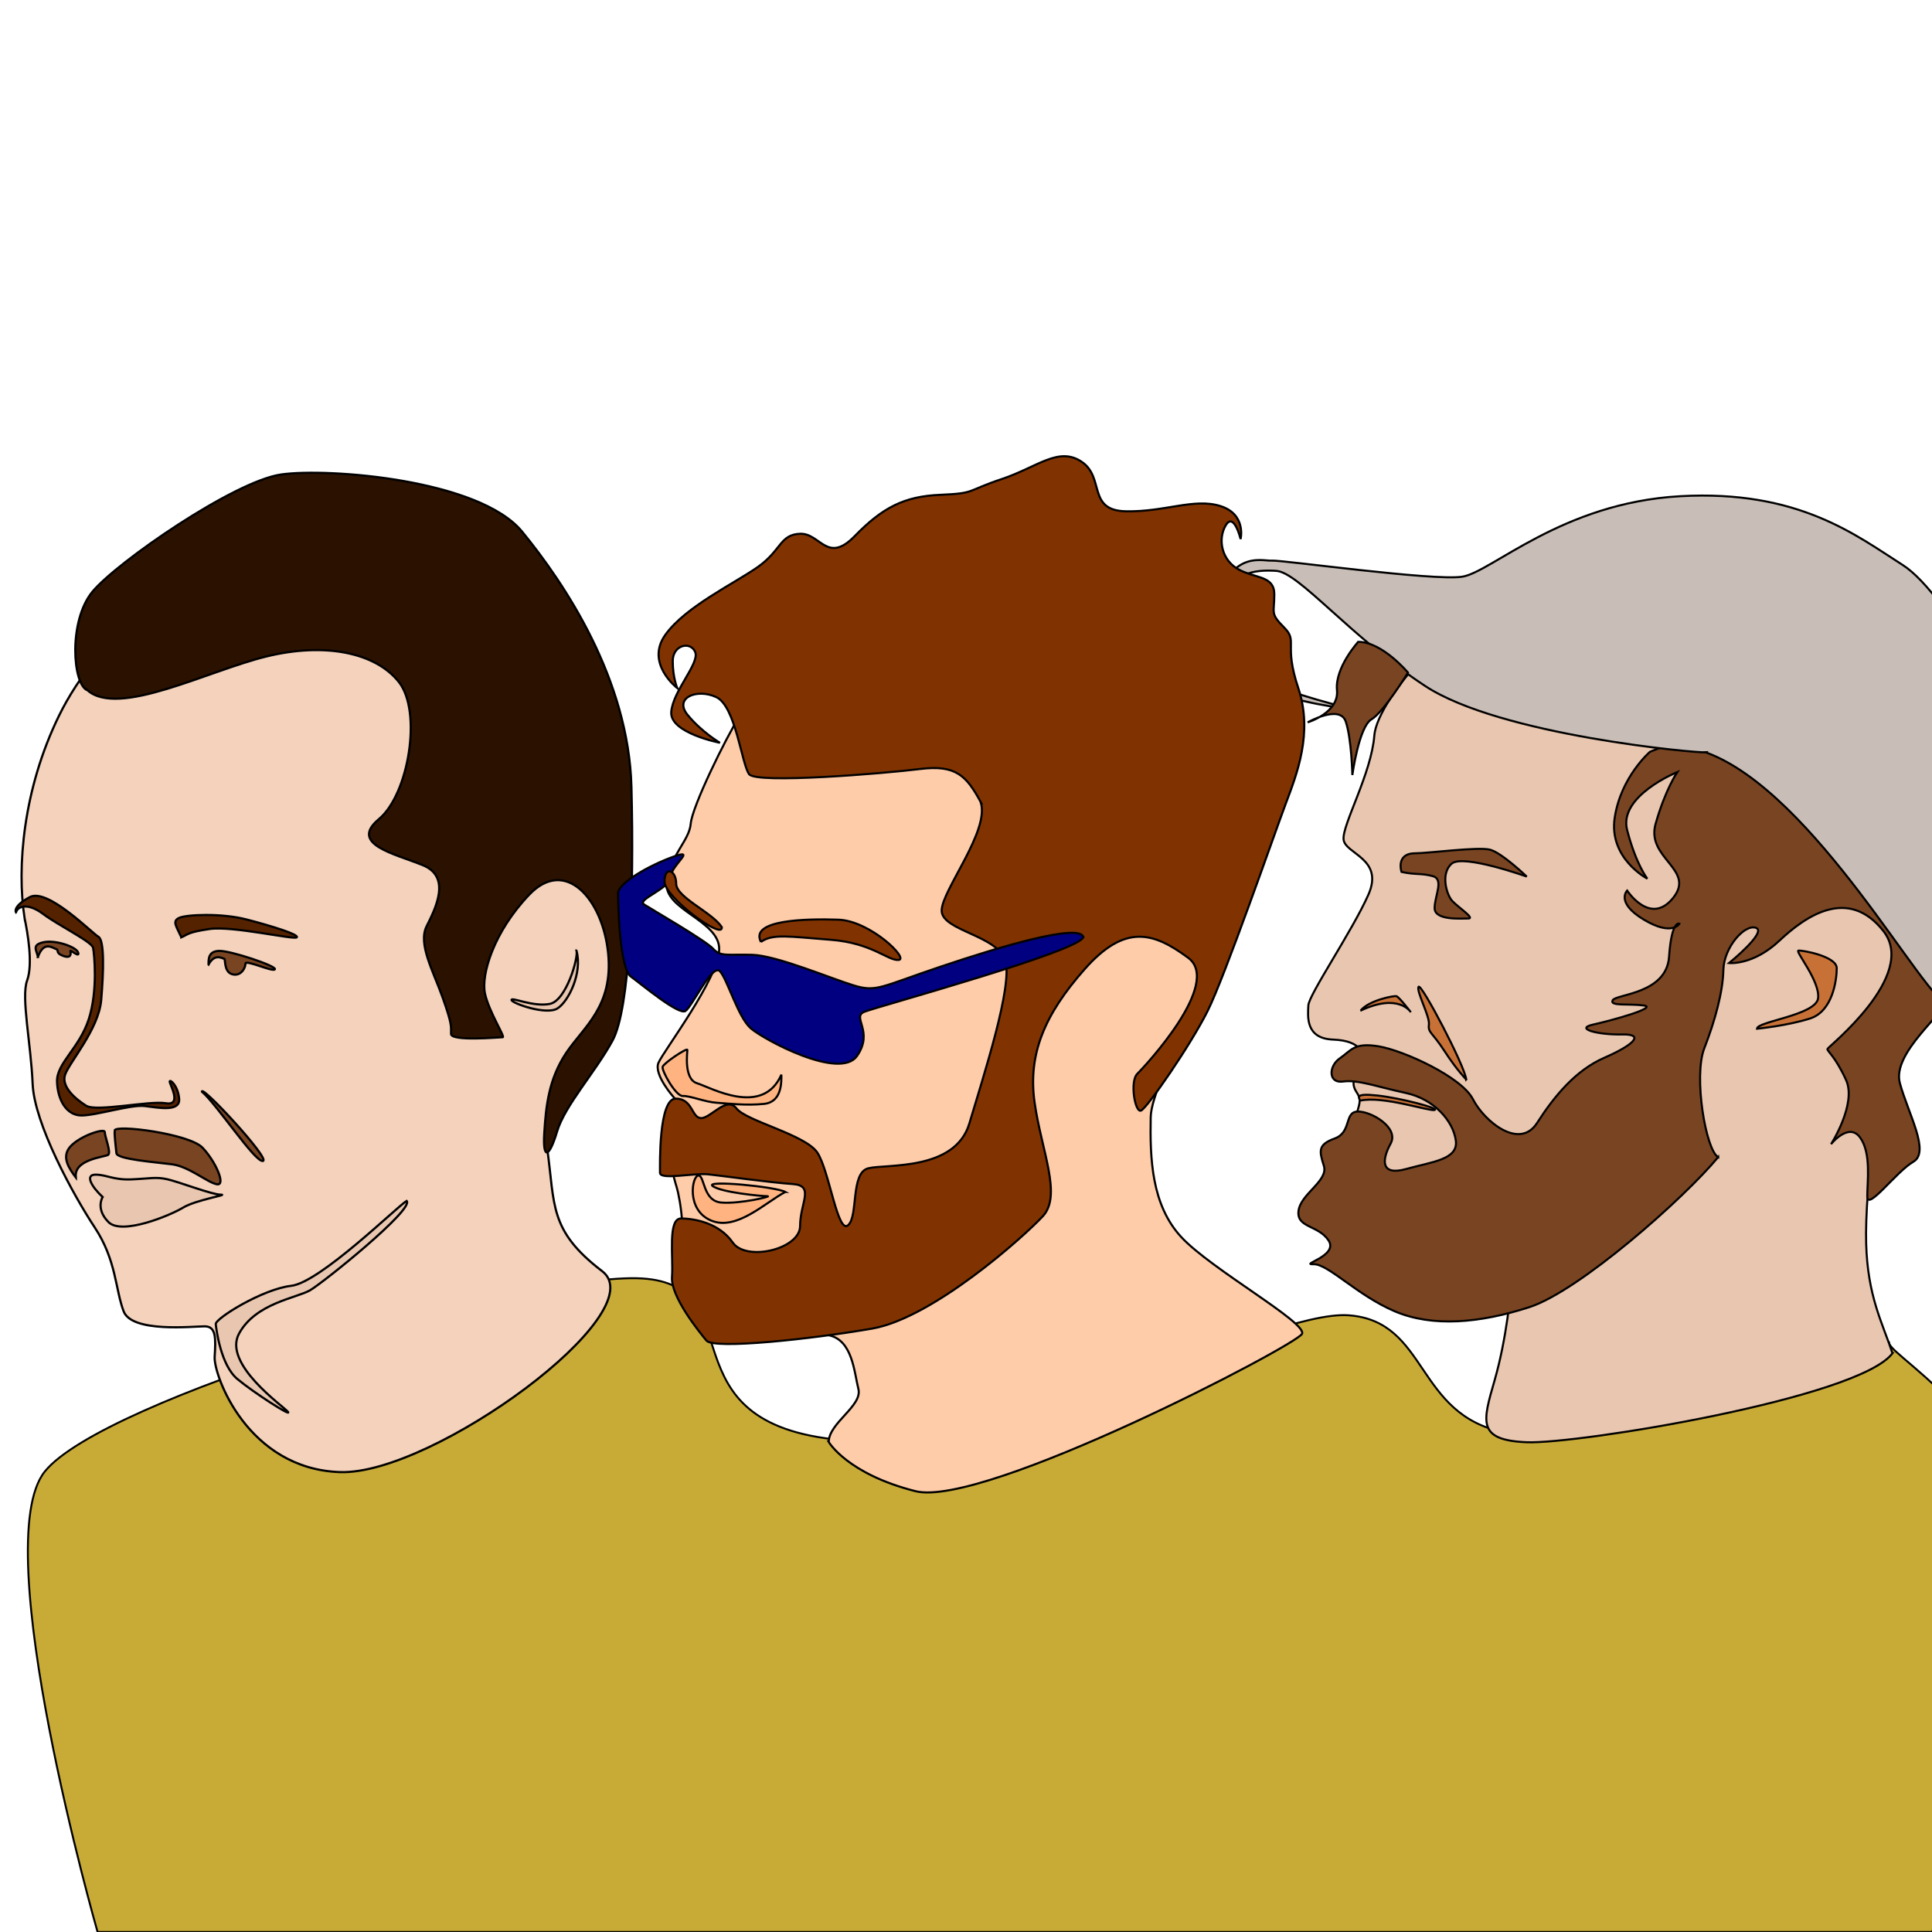 <?xml version="1.0" encoding="UTF-8" standalone="no"?>
<!-- Created with Inkscape (http://www.inkscape.org/) -->

<svg
   xmlns:dc="http://purl.org/dc/elements/1.1/"
   xmlns:cc="http://creativecommons.org/ns#"
   xmlns:rdf="http://www.w3.org/1999/02/22-rdf-syntax-ns#"
   xmlns:svg="http://www.w3.org/2000/svg"
   xmlns="http://www.w3.org/2000/svg"
   xmlns:sodipodi="http://sodipodi.sourceforge.net/DTD/sodipodi-0.dtd"
   xmlns:inkscape="http://www.inkscape.org/namespaces/inkscape"
   width="1000"
   height="1000"
   viewBox="0 0 264.583 264.583"
   id="svg4332"
   version="1.1"
   inkscape:version="0.91+devel r13925"
   sodipodi:docname="evil-genius.svg"
   inkscape:export-filename="/Users/agarone/Documents/git/art/evil-genius/evil-genius.png"
   inkscape:export-xdpi="144"
   inkscape:export-ydpi="144">
  <defs
     id="defs4334" />
  <sodipodi:namedview
     id="base"
     pagecolor="#ffffff"
     bordercolor="#666666"
     borderopacity="1.0"
     inkscape:pageopacity="0.0"
     inkscape:pageshadow="2"
     inkscape:zoom="0.98994949"
     inkscape:cx="511.4641"
     inkscape:cy="428.883"
     inkscape:document-units="px"
     inkscape:current-layer="layer7"
     showgrid="false"
     units="px"
     showguides="true"
     inkscape:guide-bbox="true"
     inkscape:window-width="1920"
     inkscape:window-height="1151"
     inkscape:window-x="0"
     inkscape:window-y="1"
     inkscape:window-maximized="1">
    <sodipodi:guide
       position="264.583,0"
       orientation="1,0"
       id="guide4340"
       inkscape:label=""
       inkscape:color="rgb(0,0,255)" />
    <sodipodi:guide
       position="0,0"
       orientation="1,0"
       id="guide4342"
       inkscape:label=""
       inkscape:color="rgb(0,0,255)" />
    <sodipodi:guide
       position="0,0"
       orientation="0,1"
       id="guide4344"
       inkscape:label=""
       inkscape:color="rgb(0,0,255)" />
    <sodipodi:guide
       position="0,264.583"
       orientation="0,1"
       id="guide4346"
       inkscape:label=""
       inkscape:color="rgb(0,0,255)" />
  </sodipodi:namedview>
  <g
     inkscape:label="BG"
     inkscape:groupmode="layer"
     id="layer1"
     transform="translate(0,-32.417)"
     style="display:none">
    <rect
       style="opacity:1;fill:#ffffff;fill-opacity:1;stroke:none;stroke-width:11.608;stroke-miterlimit:4;stroke-dasharray:none;stroke-opacity:1"
       id="rect5606"
       width="264.583"
       height="264.583"
       x="0"
       y="32.417" />
  </g>
  <g
     inkscape:groupmode="layer"
     id="layer7"
     inkscape:label="Shirt">
    <path
       style="fill:#c8ab37;fill-rule:evenodd;stroke:#000000;stroke-width:0.265px;stroke-linecap:butt;stroke-linejoin:miter;stroke-opacity:1"
       d="m 13.363,264.583 c 0,0 -15.234,-53.187 -7.216,-63.076 8.018,-9.889 62.808,-26.192 80.181,-26.46 17.373,-0.267 4.009,18.709 26.727,21.916 22.718,3.207 60.67,-17.64 71.628,-16.838 10.958,0.802 9.087,13.631 21.382,16.036 12.294,2.405 52.639,-14.433 52.639,-12.294 0,2.138 22.464,13.363 18.188,38.754 -4.276,25.391 -12.308,41.961 -12.308,41.961 z"
       id="path4994"
       inkscape:connector-curvature="0"
       sodipodi:nodetypes="cssssssscc" />
  </g>
  <g
     inkscape:groupmode="layer"
     id="layer4"
     inkscape:label="Stefan">
    <path
       style="fill:#f4d2bc;fill-rule:evenodd;stroke:#000000;stroke-width:0.301px;stroke-linecap:butt;stroke-linejoin:miter;stroke-opacity:1;fill-opacity:1"
       d="M 3.363,125.721 C 2.288,118.843 3.148,108.095 8.092,97.992 13.036,87.889 26.363,73.487 49.149,74.347 c 22.785,0.86 33.318,21.496 34.608,38.477 1.29,16.982 0,28.589 -1.075,30.094 -1.075,1.505 -8.813,6.664 -7.738,14.402 1.075,7.738 0.215,11.178 7.524,16.767 7.309,5.589 -23.215,27.944 -35.898,27.515 -12.682,-0.43 -17.325,-13.276 -17.173,-15.784 0.152,-2.508 0.228,-4.18 -1.368,-4.18 -1.596,0 -9.956,0.912 -11.096,-2.052 -1.14,-2.964 -0.988,-6.992 -3.952,-11.476 -2.964,-4.484 -8.284,-14.212 -8.512,-19.684 -0.228,-5.472 -1.596,-11.856 -0.76,-14.136 0.836,-2.28 0.069,-6.574 -0.346,-8.569 z"
       id="path4935"
       inkscape:connector-curvature="0" />
    <path
       style="fill:#552200;fill-rule:evenodd;stroke:#000000;stroke-width:0.301px;stroke-linecap:butt;stroke-linejoin:miter;stroke-opacity:1"
       d="m 24.836,128.362 c -0.684,-1.52 -1.292,-2.204 -0.304,-2.66 0.988,-0.456 5.776,-0.684 9.272,0.228 3.496,0.912 7.144,2.052 6.84,2.432 -0.304,0.38 -8.816,-1.596 -11.932,-1.14 -3.116,0.456 -2.964,0.76 -3.876,1.14 z"
       id="path4937"
       inkscape:connector-curvature="0" />
    <path
       style="fill:#552200;fill-rule:evenodd;stroke:#000000;stroke-width:0.301px;stroke-linecap:butt;stroke-linejoin:miter;stroke-opacity:1"
       d="m 2.189,124.943 c 0.228,-0.836 1.596,-1.368 3.724,0.228 2.128,1.596 6.688,3.8 6.84,4.636 0.152,0.836 0.684,5.852 -0.608,9.804 -1.292,3.952 -4.408,6.004 -4.332,8.512 0.076,2.508 1.292,4.636 3.344,4.636 2.052,0 6.764,-1.52 8.664,-1.292 1.9,0.228 4.864,0.836 4.712,-0.988 -0.152,-1.824 -1.292,-2.736 -1.292,-2.356 0,0.38 1.748,3.344 -0.532,2.964 -2.28,-0.38 -9.5,1.216 -10.906,0.342 -1.406,-0.874 -3.458,-2.584 -2.888,-4.256 0.57,-1.672 4.598,-6.232 4.94,-10.184 0.342,-3.952 0.456,-8.246 -0.38,-8.702 -0.836,-0.456 -6.954,-6.726 -9.386,-5.434 -2.432,1.292 -1.9,2.09 -1.9,2.09 z"
       id="path4939"
       inkscape:connector-curvature="0" />
    <path
       style="fill:#784421;fill-rule:evenodd;stroke:#000000;stroke-width:0.301px;stroke-linecap:butt;stroke-linejoin:miter;stroke-opacity:1"
       d="m 5.191,131.06 c -0.152,-0.912 -0.912,-1.634 0.722,-2.014 1.634,-0.38 4.522,0.608 4.788,1.406 0.266,0.798 -1.14,-0.494 -1.064,-0.19 0.076,0.304 0.152,1.064 -0.988,0.646 -1.14,-0.418 -0.494,-0.798 -0.988,-0.95 -0.494,-0.152 -1.672,-1.14 -2.47,1.102 z"
       id="path4941"
       inkscape:connector-curvature="0" />
    <path
       style="fill:#784421;fill-rule:evenodd;stroke:#000000;stroke-width:0.301px;stroke-linecap:butt;stroke-linejoin:miter;stroke-opacity:1"
       d="m 28.56,132.086 c 0,-0.684 -0.076,-1.862 1.52,-1.862 1.596,0 7.752,2.052 7.562,2.508 -0.19,0.456 -4.028,-1.368 -4.028,-0.76 0,0.608 -0.646,1.786 -1.824,1.444 -1.178,-0.342 -0.874,-2.128 -1.102,-2.128 -0.228,0 -1.254,-0.798 -2.128,0.798 z"
       id="path4943"
       inkscape:connector-curvature="0" />
    <path
       style="fill:#784421;fill-rule:evenodd;stroke:#000000;stroke-width:0.301px;stroke-linecap:butt;stroke-linejoin:miter;stroke-opacity:1"
       d="m 27.648,149.49 c 0,-0.912 9.424,9.272 8.36,9.5 -1.064,0.228 -6.308,-7.752 -8.36,-9.5 z"
       id="path4945"
       inkscape:connector-curvature="0" />
    <path
       style="fill:#784421;fill-rule:evenodd;stroke:#000000;stroke-width:0.301px;stroke-linecap:butt;stroke-linejoin:miter;stroke-opacity:1"
       d="m 10.396,161.27 c -0.912,-1.216 -2.052,-2.812 -0.76,-4.256 1.292,-1.444 4.712,-2.584 4.712,-1.976 0,0.608 0.912,2.812 0.456,3.116 -0.456,0.304 -4.788,0.608 -4.408,3.116 z"
       id="path4947"
       inkscape:connector-curvature="0" />
    <path
       style="fill:#784421;fill-rule:evenodd;stroke:#000000;stroke-width:0.301px;stroke-linecap:butt;stroke-linejoin:miter;stroke-opacity:1"
       d="m 15.716,154.81 c 0.076,-0.836 10.184,0.456 12.008,2.356 1.824,1.9 3.268,5.244 1.976,5.016 -1.292,-0.228 -3.8,-2.432 -6.156,-2.736 -2.356,-0.304 -7.524,-0.684 -7.6,-1.52 -0.076,-0.836 -0.304,-2.508 -0.228,-3.116 z"
       id="path4949"
       inkscape:connector-curvature="0" />
    <path
       style="fill:#2b1100;fill-rule:evenodd;stroke:#000000;stroke-width:0.301px;stroke-linecap:butt;stroke-linejoin:miter;stroke-opacity:1"
       d="M 11.992,94.543 C 9.94,93.783 9.333,85.043 12.676,81.015 16.02,76.987 32.056,65.891 38.516,64.979 c 6.46,-0.912 27.132,0.684 32.983,7.828 5.852,7.144 14.592,20.216 14.972,34.959 0.38,14.744 -0.228,30.4 -2.584,34.731 -2.356,4.332 -6.536,8.892 -7.6,12.464 -1.064,3.572 -1.976,3.952 -1.748,0.228 0.228,-3.724 0.608,-7.372 2.964,-10.944 2.356,-3.572 6.536,-6.384 5.776,-13.756 -0.76,-7.372 -5.852,-13.148 -10.792,-7.98 -4.94,5.168 -6.612,11.02 -6.08,13.528 0.532,2.508 2.812,6.004 2.432,6.004 -0.38,0 -7.068,0.608 -7.068,-0.456 0,-1.064 0.152,-1.292 -1.14,-4.94 -1.292,-3.648 -3.42,-7.372 -2.204,-9.804 1.216,-2.432 3.42,-6.764 -0.532,-8.36 -3.952,-1.596 -10.108,-2.888 -6.004,-6.308 4.104,-3.42 5.928,-14.744 2.736,-18.772 -3.192,-4.028 -10.108,-5.472 -18.164,-3.496 -8.056,1.976 -20.216,8.36 -24.472,4.636 z"
       id="path4951"
       inkscape:connector-curvature="0" />
    <path
       style="fill:#e9c6af;fill-rule:evenodd;stroke:#000000;stroke-width:0.301px;stroke-linecap:butt;stroke-linejoin:miter;stroke-opacity:1"
       d="m 78.947,130.186 c 0.304,0.836 -1.368,6.84 -3.648,7.296 -2.28,0.456 -5.32,-0.988 -5.244,-0.532 0.076,0.456 4.788,2.128 6.308,1.14 1.52,-0.988 3.42,-4.864 2.584,-7.904 z"
       id="path4953"
       inkscape:connector-curvature="0" />
    <path
       style="fill:#e9c6af;fill-rule:evenodd;stroke:#000000;stroke-width:0.301px;stroke-linecap:butt;stroke-linejoin:miter;stroke-opacity:1"
       d="m 55.692,164.462 c -1.292,0.76 -11.856,11.172 -15.808,11.628 -3.952,0.456 -10.412,4.484 -10.336,5.244 0.076,0.76 0.684,5.624 2.964,7.524 2.28,1.9 7.524,5.244 6.916,4.484 -0.608,-0.76 -8.968,-6.536 -6.688,-10.716 2.28,-4.18 7.904,-4.864 9.728,-5.928 1.824,-1.064 14.288,-11.096 13.224,-12.236 z"
       id="path4955"
       inkscape:connector-curvature="0" />
    <path
       style="fill:#e9c6af;fill-rule:evenodd;stroke:#000000;stroke-width:0.301px;stroke-linecap:butt;stroke-linejoin:miter;stroke-opacity:1"
       d="m 14.057,163.93 c -1.505,-1.397 -2.472,-3.063 -0.967,-3.063 1.505,0 2.418,0.752 4.944,0.645 2.526,-0.107 3.332,-0.376 4.944,0 1.612,0.376 6.073,2.096 7.255,2.096 1.182,0 -3.386,0.699 -5.159,1.773 -1.773,1.075 -8.383,3.815 -10.21,1.988 C 13.036,165.542 14.057,163.93 14.057,163.93 Z"
       id="path4957"
       inkscape:connector-curvature="0" />
  </g>
  <g
     inkscape:groupmode="layer"
     id="layer6"
     inkscape:label="Mike">
    <path
       style="fill:#e9c6af;fill-rule:evenodd;stroke:#000000;stroke-width:0.281;stroke-linecap:butt;stroke-linejoin:miter;stroke-opacity:1;stroke-miterlimit:4;stroke-dasharray:none"
       d="m 259.173,185.326 c -1.403,-4.21 -3.408,-7.818 -3.608,-15.035 -0.2,-7.217 1.604,-24.991 6.616,-34.613 5.012,-9.622 -44.704,-55.395 -53.123,-54.593 -8.419,0.802 -20.447,14.433 -20.848,19.645 -0.401,5.212 -4.41,12.228 -4.21,14.233 0.2,2.005 5.593,2.602 3.396,7.563 -2.197,4.961 -8.151,13.679 -8.221,15.167 -0.071,1.488 -0.425,4.536 3.402,4.678 3.827,0.142 4.607,1.984 3.615,3.756 -0.992,1.772 -1.063,2.481 -0.354,3.544 0.709,1.063 0.213,1.701 -0.071,3.048 -0.283,1.347 -3.615,9.072 -2.481,12.19 1.134,3.118 23.672,8.788 23.672,10.348 0,1.559 -0.638,8.08 -2.268,13.75 -1.63,5.67 -2.481,8.221 4.394,8.505 6.875,0.283 45.48,-6.015 50.09,-12.186 z"
       id="path4975"
       inkscape:connector-curvature="0"
       sodipodi:nodetypes="csssssscssscsssscc" />
    <path
       style="fill:#784421;fill-rule:evenodd;stroke:#000000;stroke-width:0.281;stroke-linecap:butt;stroke-linejoin:miter;stroke-opacity:1;stroke-miterlimit:4;stroke-dasharray:none"
       d="m 235.306,158.46 c -4.749,5.741 -19.065,18.357 -25.869,20.554 -6.804,2.197 -13.254,2.764 -18.427,0.567 -5.174,-2.197 -9.143,-6.52 -11.127,-6.45 -1.984,0.071 3.473,-1.134 2.055,-3.26 -1.417,-2.126 -4.394,-1.701 -4.111,-4.04 0.283,-2.339 4.111,-4.111 3.473,-6.166 -0.638,-2.055 -0.851,-2.906 1.488,-3.756 2.339,-0.851 1.276,-3.615 3.118,-3.685 1.843,-0.071 5.741,2.197 4.536,4.394 -1.205,2.197 -1.417,4.465 2.126,3.473 3.544,-0.992 7.158,-1.276 6.804,-3.898 -0.354,-2.622 -2.906,-5.67 -6.875,-6.52 -3.969,-0.851 -6.52,-1.843 -8.576,-1.559 -2.055,0.283 -1.984,-2.126 -0.425,-3.189 1.559,-1.063 1.914,-2.197 5.316,-1.63 3.402,0.567 11.34,4.182 12.899,7.229 1.559,3.048 6.379,7.017 8.788,3.26 2.41,-3.756 5.316,-7.229 9.214,-8.93 3.898,-1.701 5.67,-3.26 2.41,-3.189 -3.26,0.071 -6.52,-0.78 -3.969,-1.347 2.551,-0.567 9.001,-2.339 6.946,-2.622 -2.055,-0.283 -4.678,0.142 -4.252,-0.709 0.425,-0.851 7.371,-0.851 7.725,-5.953 0.354,-5.103 1.417,-4.536 1.417,-4.536 0,0 -0.992,1.772 -4.89,-0.567 -3.898,-2.339 -2.268,-3.969 -2.268,-3.969 0,0 3.189,4.89 6.308,0.992 3.118,-3.898 -3.756,-5.386 -2.41,-10.135 1.347,-4.749 2.977,-7.087 2.977,-7.087 0,0 -8.08,3.26 -6.875,7.938 1.205,4.678 2.764,6.662 2.764,6.662 0,0 -5.316,-2.764 -4.465,-8.363 0.85,-5.599 4.819,-9.001 4.819,-9.001 0,0 7.796,-3.544 11.907,-0.921 4.111,2.622 29.129,32.744 28.917,34.658 -0.213,1.914 -7.725,7.442 -6.591,11.623 1.134,4.182 4.182,9.426 1.843,10.773 -2.339,1.347 -6.308,6.804 -6.308,4.749 0,-2.055 0.567,-5.953 -0.992,-8.08 -1.559,-2.126 -3.969,0.921 -3.969,0.921 0,0 3.544,-5.528 2.055,-8.788 -1.488,-3.26 -2.622,-3.969 -2.551,-4.252 0.071,-0.283 12.474,-10.064 7.654,-16.159 -4.819,-6.095 -10.631,-2.055 -14.246,1.347 -3.615,3.402 -6.875,3.048 -6.875,3.048 0,0 5.245,-4.252 3.685,-4.819 -1.559,-0.567 -4.394,2.693 -4.465,5.741 -0.071,3.048 -1.134,6.946 -2.622,10.773 -1.488,3.827 0.213,13.962 1.914,14.884 z"
       id="path4977"
       inkscape:connector-curvature="0" />
    <path
       style="fill:#c87137;fill-rule:evenodd;stroke:#000000;stroke-width:0.281;stroke-linecap:butt;stroke-linejoin:miter;stroke-opacity:1;stroke-miterlimit:4;stroke-dasharray:none"
       d="m 200.79,147.828 c -0.142,-1.772 -6.166,-13.254 -6.52,-12.687 -0.354,0.567 1.559,4.04 1.417,5.174 -0.142,1.134 0.425,0.992 2.126,3.615 1.701,2.622 2.977,3.898 2.977,3.898 z"
       id="path4979"
       inkscape:connector-curvature="0" />
    <path
       style="fill:#c87137;fill-rule:evenodd;stroke:#000000;stroke-width:0.281;stroke-linecap:butt;stroke-linejoin:miter;stroke-opacity:1;stroke-miterlimit:4;stroke-dasharray:none"
       d="m 186.332,138.402 c 1.134,-1.417 4.536,-2.055 4.89,-1.984 0.354,0.071 1.984,2.197 1.984,2.197 0,0 -1.63,-2.693 -6.875,-0.213 z"
       id="path4981"
       inkscape:connector-curvature="0" />
    <path
       style="fill:#784421;fill-rule:evenodd;stroke:#000000;stroke-width:0.281;stroke-linecap:butt;stroke-linejoin:miter;stroke-opacity:1;stroke-miterlimit:4;stroke-dasharray:none"
       d="m 191.931,119.408 c -0.354,-1.276 0,-2.551 1.843,-2.551 1.843,0 8.647,-0.921 10.277,-0.496 1.63,0.425 5.032,3.685 5.032,3.685 0,0 -8.718,-3.118 -10.277,-1.772 -1.559,1.347 -0.709,4.252 0.071,5.103 0.78,0.851 3.189,2.41 2.197,2.41 -0.992,0 -4.607,0.283 -4.607,-1.417 0,-1.701 1.347,-3.969 -0.283,-4.394 -1.63,-0.425 -2.268,-0.142 -4.252,-0.567 z"
       id="path4983"
       inkscape:connector-curvature="0" />
    <path
       style="fill:#c87137;fill-rule:evenodd;stroke:#000000;stroke-width:0.281;stroke-linecap:butt;stroke-linejoin:miter;stroke-opacity:1;stroke-miterlimit:4;stroke-dasharray:none"
       d="m 186.261,150.734 c -0.071,-0.354 -0.921,-1.063 2.339,-0.709 3.26,0.354 8.576,1.772 7.867,1.984 -0.709,0.213 -7.087,-1.984 -10.206,-1.276 z"
       id="path4985"
       inkscape:connector-curvature="0" />
    <path
       style="fill:#c87137;fill-rule:evenodd;stroke:#000000;stroke-width:0.281;stroke-linecap:butt;stroke-linejoin:miter;stroke-opacity:1;stroke-miterlimit:4;stroke-dasharray:none"
       d="m 240.622,140.883 c -0.071,-0.992 8.08,-1.843 8.363,-4.182 0.283,-2.339 -3.189,-6.45 -2.693,-6.52 0.496,-0.071 5.245,0.78 5.245,2.41 0,1.63 -0.567,5.883 -3.615,6.875 -3.048,0.992 -7.3,1.417 -7.3,1.417 z"
       id="path4987"
       inkscape:connector-curvature="0" />
    <path
       style="fill:#c8beb7;fill-rule:evenodd;stroke:#000000;stroke-width:0.281;stroke-linecap:butt;stroke-linejoin:miter;stroke-opacity:1;stroke-miterlimit:4;stroke-dasharray:none"
       d="m 233.613,103.035 c -1.203,0.1 -28.165,-2.305 -38.489,-9.121 -10.324,-6.816 -17.24,-15.536 -20.347,-15.736 -3.107,-0.2 -6.114,0.301 -6.916,4.11 -0.802,3.809 1.002,8.52 4.711,10.625 3.709,2.105 12.729,4.21 12.729,4.21 0,0 -21.149,-1.704 -19.345,-11.928 1.804,-10.224 6.816,-8.319 8.219,-8.419 1.403,-0.1 22.051,2.806 26.06,2.205 4.009,-0.601 13.632,-10.123 29.869,-11.026 16.238,-0.902 24.156,5.413 30.471,9.422 6.315,4.009 17.24,24.056 17.039,31.172 -0.2,7.116 -8.019,28.967 -10.925,28.867 -2.907,-0.1 -18.142,-28.967 -33.077,-34.38 z"
       id="path4989"
       inkscape:connector-curvature="0" />
    <path
       style="fill:#784421;fill-rule:evenodd;stroke:#000000;stroke-width:0.281;stroke-linecap:butt;stroke-linejoin:miter;stroke-opacity:1;stroke-miterlimit:4;stroke-dasharray:none"
       d="m 186.003,87.9 c 0,0 -3.207,3.508 -2.907,6.615 0.301,3.107 -4.009,4.41 -4.009,4.41 0,0 4.41,-2.506 5.212,-0.1 0.802,2.406 0.902,7.317 0.902,7.317 0,0 0.902,-6.615 2.606,-7.618 1.704,-1.002 5.012,-6.415 5.012,-6.415 0,0 -3.508,-4.21 -6.816,-4.21 z"
       id="path4991"
       inkscape:connector-curvature="0" />
  </g>
  <g
     inkscape:groupmode="layer"
     id="layer5"
     inkscape:label="Max"
     style="display:inline">
    <path
       style="fill:#ffccaa;fill-rule:evenodd;stroke:#000000;stroke-width:0.287px;stroke-linecap:butt;stroke-linejoin:miter;stroke-opacity:1"
       d="m 113.494,197.476 c 0,-2.612 4.643,-4.933 4.062,-7.254 -0.58,-2.321 -0.802,-6.629 -3.983,-7.347 -3.18,-0.718 -13.747,1.744 -15.902,-1.129 -2.154,-2.873 -4.309,-8.31 -4.206,-11.49 0.103,-3.18 -0.308,-5.54 -0.616,-6.976 -0.308,-1.436 -1.436,-3.796 -0.718,-7.182 0.718,-3.386 0.205,-5.745 0.205,-5.745 0,0 -2.873,-3.18 -2.154,-4.822 0.718,-1.641 8.207,-11.49 8.31,-15.492 0.103,-4.001 -7.694,-5.437 -7.182,-9.233 0.513,-3.796 3.078,-5.643 3.283,-8.002 0.205,-2.36 4.719,-11.593 6.771,-14.876 2.052,-3.283 69.148,-5.437 71.097,2.36 1.949,7.797 0.513,16.723 -1.641,23.596 -2.154,6.874 -13.132,23.494 -13.235,29.136 -0.103,5.643 0.103,12.003 4.206,16.415 4.104,4.412 17.236,11.696 16.517,13.235 -0.718,1.539 -43.602,23.904 -52.938,21.545 -9.336,-2.36 -11.878,-6.738 -11.878,-6.738 z"
       id="path4960"
       inkscape:connector-curvature="0" />
    <path
       style="fill:#803300;fill-rule:evenodd;stroke:#000000;stroke-width:0.287px;stroke-linecap:butt;stroke-linejoin:miter;stroke-opacity:1"
       d="m 134.298,109.828 c -1.949,-3.591 -3.386,-5.13 -8.31,-4.514 -4.924,0.616 -22.365,2.052 -23.391,0.718 -1.026,-1.334 -1.847,-9.336 -4.514,-10.567 -2.667,-1.231 -5.848,0.103 -3.899,2.462 1.949,2.36 4.411,3.796 4.411,3.796 0,0 -6.874,-1.334 -6.669,-4.206 0.205,-2.873 3.899,-6.669 3.283,-8.207 -0.616,-1.539 -3.078,-1.026 -3.078,1.231 0,2.257 0.616,3.693 0.616,3.693 0,0 -4.412,-3.386 -1.641,-7.284 2.77,-3.899 9.541,-7.079 12.722,-9.336 3.18,-2.257 2.975,-4.412 5.745,-4.514 2.77,-0.103 3.693,4.206 7.489,0.308 3.796,-3.899 6.771,-5.437 11.696,-5.643 4.924,-0.205 3.488,-0.513 8.413,-2.154 4.924,-1.641 7.797,-4.514 10.977,-2.36 3.18,2.154 0.718,6.669 6.053,6.771 5.335,0.103 9.336,-1.847 12.927,-0.718 3.591,1.129 2.77,4.514 2.77,4.514 0,0 -0.923,-3.796 -2.052,-1.847 -1.129,1.949 -0.513,4.822 1.847,6.053 2.36,1.231 4.822,0.821 4.822,3.386 0,2.565 -0.616,2.565 1.334,4.514 1.949,1.949 -0.103,2.154 1.949,8.31 2.052,6.156 -0.205,11.798 -1.744,15.902 -1.539,4.104 -8.31,23.596 -10.67,28.316 -2.36,4.719 -8.31,13.337 -9.131,13.645 -0.821,0.308 -1.539,-4.001 -0.513,-5.027 1.026,-1.026 11.696,-12.414 6.976,-15.902 -4.719,-3.488 -8.618,-4.719 -14.158,1.539 -5.54,6.258 -7.797,11.696 -6.874,18.262 0.923,6.566 3.796,12.722 1.129,15.594 -2.667,2.873 -15.081,13.953 -23.391,15.389 -8.31,1.436 -21.647,2.873 -22.673,1.641 -1.026,-1.231 -4.924,-6.053 -4.719,-8.72 0.205,-2.667 -0.616,-8.002 1.231,-8.002 1.847,0 5.232,0.616 7.079,3.283 1.847,2.667 9.233,0.923 9.233,-2.257 0,-3.18 2.052,-5.54 -1.026,-5.745 -3.078,-0.205 -9.644,-1.129 -11.593,-1.334 -1.949,-0.205 -6.566,0.821 -6.566,-0.205 0,-1.026 -0.205,-10.157 2.154,-10.157 2.36,0 2.154,2.667 3.488,2.667 1.334,0 3.488,-3.078 4.822,-1.334 1.334,1.744 9.439,3.591 11.08,6.053 1.641,2.462 2.77,11.183 4.206,9.952 1.436,-1.231 0.308,-7.182 2.77,-7.797 2.462,-0.616 11.901,0.41 13.85,-6.156 1.949,-6.566 5.95,-18.775 4.924,-22.263 -1.026,-3.488 -8.72,-4.104 -8.72,-6.874 0,-2.77 6.669,-10.977 5.335,-14.876 z"
       id="path4962"
       inkscape:connector-curvature="0" />
    <path
       style="fill:#000080;fill-rule:evenodd;stroke:#000000;stroke-width:0.287px;stroke-linecap:butt;stroke-linejoin:miter;stroke-opacity:1"
       d="m 148.353,128.295 c -0.616,-1.847 -11.388,1.334 -19.595,4.104 -8.207,2.77 -8.72,3.488 -11.798,2.565 -3.078,-0.923 -10.567,-4.104 -13.953,-4.206 -3.386,-0.103 -4.309,0.308 -5.335,-0.821 -1.026,-1.129 -8.31,-5.335 -9.439,-6.053 -1.129,-0.718 3.386,-2.052 3.591,-3.796 0.205,-1.744 3.591,-3.899 0.41,-2.77 -3.18,1.129 -7.592,3.591 -7.592,5.027 0,1.436 0.205,10.259 1.744,11.388 1.539,1.129 6.566,5.335 7.489,4.719 0.923,-0.616 3.693,-6.566 4.719,-5.437 1.026,1.129 2.462,6.258 4.206,7.797 1.744,1.539 12.209,7.182 14.568,3.796 2.36,-3.386 -0.821,-5.335 1.026,-6.053 1.847,-0.718 29.957,-8.413 29.957,-10.259 z"
       id="path4964"
       inkscape:connector-curvature="0" />
    <path
       style="fill:#ffb380;fill-rule:evenodd;stroke:#000000;stroke-width:0.287px;stroke-linecap:butt;stroke-linejoin:miter;stroke-opacity:1"
       d="m 107.008,147.172 c 0,0.975 0.103,3.745 -2.36,4.001 -2.462,0.256 -4.924,-0.051 -6.515,-0.154 -1.59,-0.103 -3.642,-0.975 -4.617,-0.923 -0.975,0.051 -2.924,-3.488 -2.77,-4.001 0.154,-0.513 3.386,-2.667 3.386,-2.308 0,0.359 -0.513,4.001 1.334,4.565 1.847,0.564 8.977,4.668 11.542,-1.18 z"
       id="path4966"
       inkscape:connector-curvature="0" />
    <path
       style="fill:#803300;fill-rule:evenodd;stroke:#000000;stroke-width:0.287px;stroke-linecap:butt;stroke-linejoin:miter;stroke-opacity:1"
       d="m 104.209,128.994 c -1.596,-3.047 6.239,-3.192 10.591,-3.047 4.353,0.145 9.721,5.368 8.27,5.513 -1.451,0.145 -3.627,-2.321 -9.286,-2.757 -5.658,-0.435 -7.98,-0.871 -9.576,0.29 z"
       id="path4968"
       inkscape:connector-curvature="0" />
    <path
       style="fill:#803300;fill-rule:evenodd;stroke:#000000;stroke-width:0.287px;stroke-linecap:butt;stroke-linejoin:miter;stroke-opacity:1"
       d="m 98.84,126.963 c -1.306,-2.031 -6.239,-4.062 -6.239,-5.949 0,-1.886 -1.596,-2.466 -1.596,-0.29 0,2.176 8.125,8.125 7.835,6.239 z"
       id="path4970"
       inkscape:connector-curvature="0" />
    <path
       style="fill:#ffb380;fill-rule:evenodd;stroke:#000000;stroke-width:0.287px;stroke-linecap:butt;stroke-linejoin:miter;stroke-opacity:1"
       d="m 107.546,163.235 c -2.757,1.451 -6.674,5.368 -10.156,3.917 -3.482,-1.451 -2.612,-6.166 -1.741,-6.166 0.871,0 0.58,3.482 3.119,3.7 2.539,0.218 7.109,-0.871 6.311,-0.871 -0.798,0 -6.239,-0.508 -7.472,-1.378 -1.233,-0.871 8.633,0.072 9.939,0.798 z"
       id="path4972"
       inkscape:connector-curvature="0" />
  </g>
</svg>
